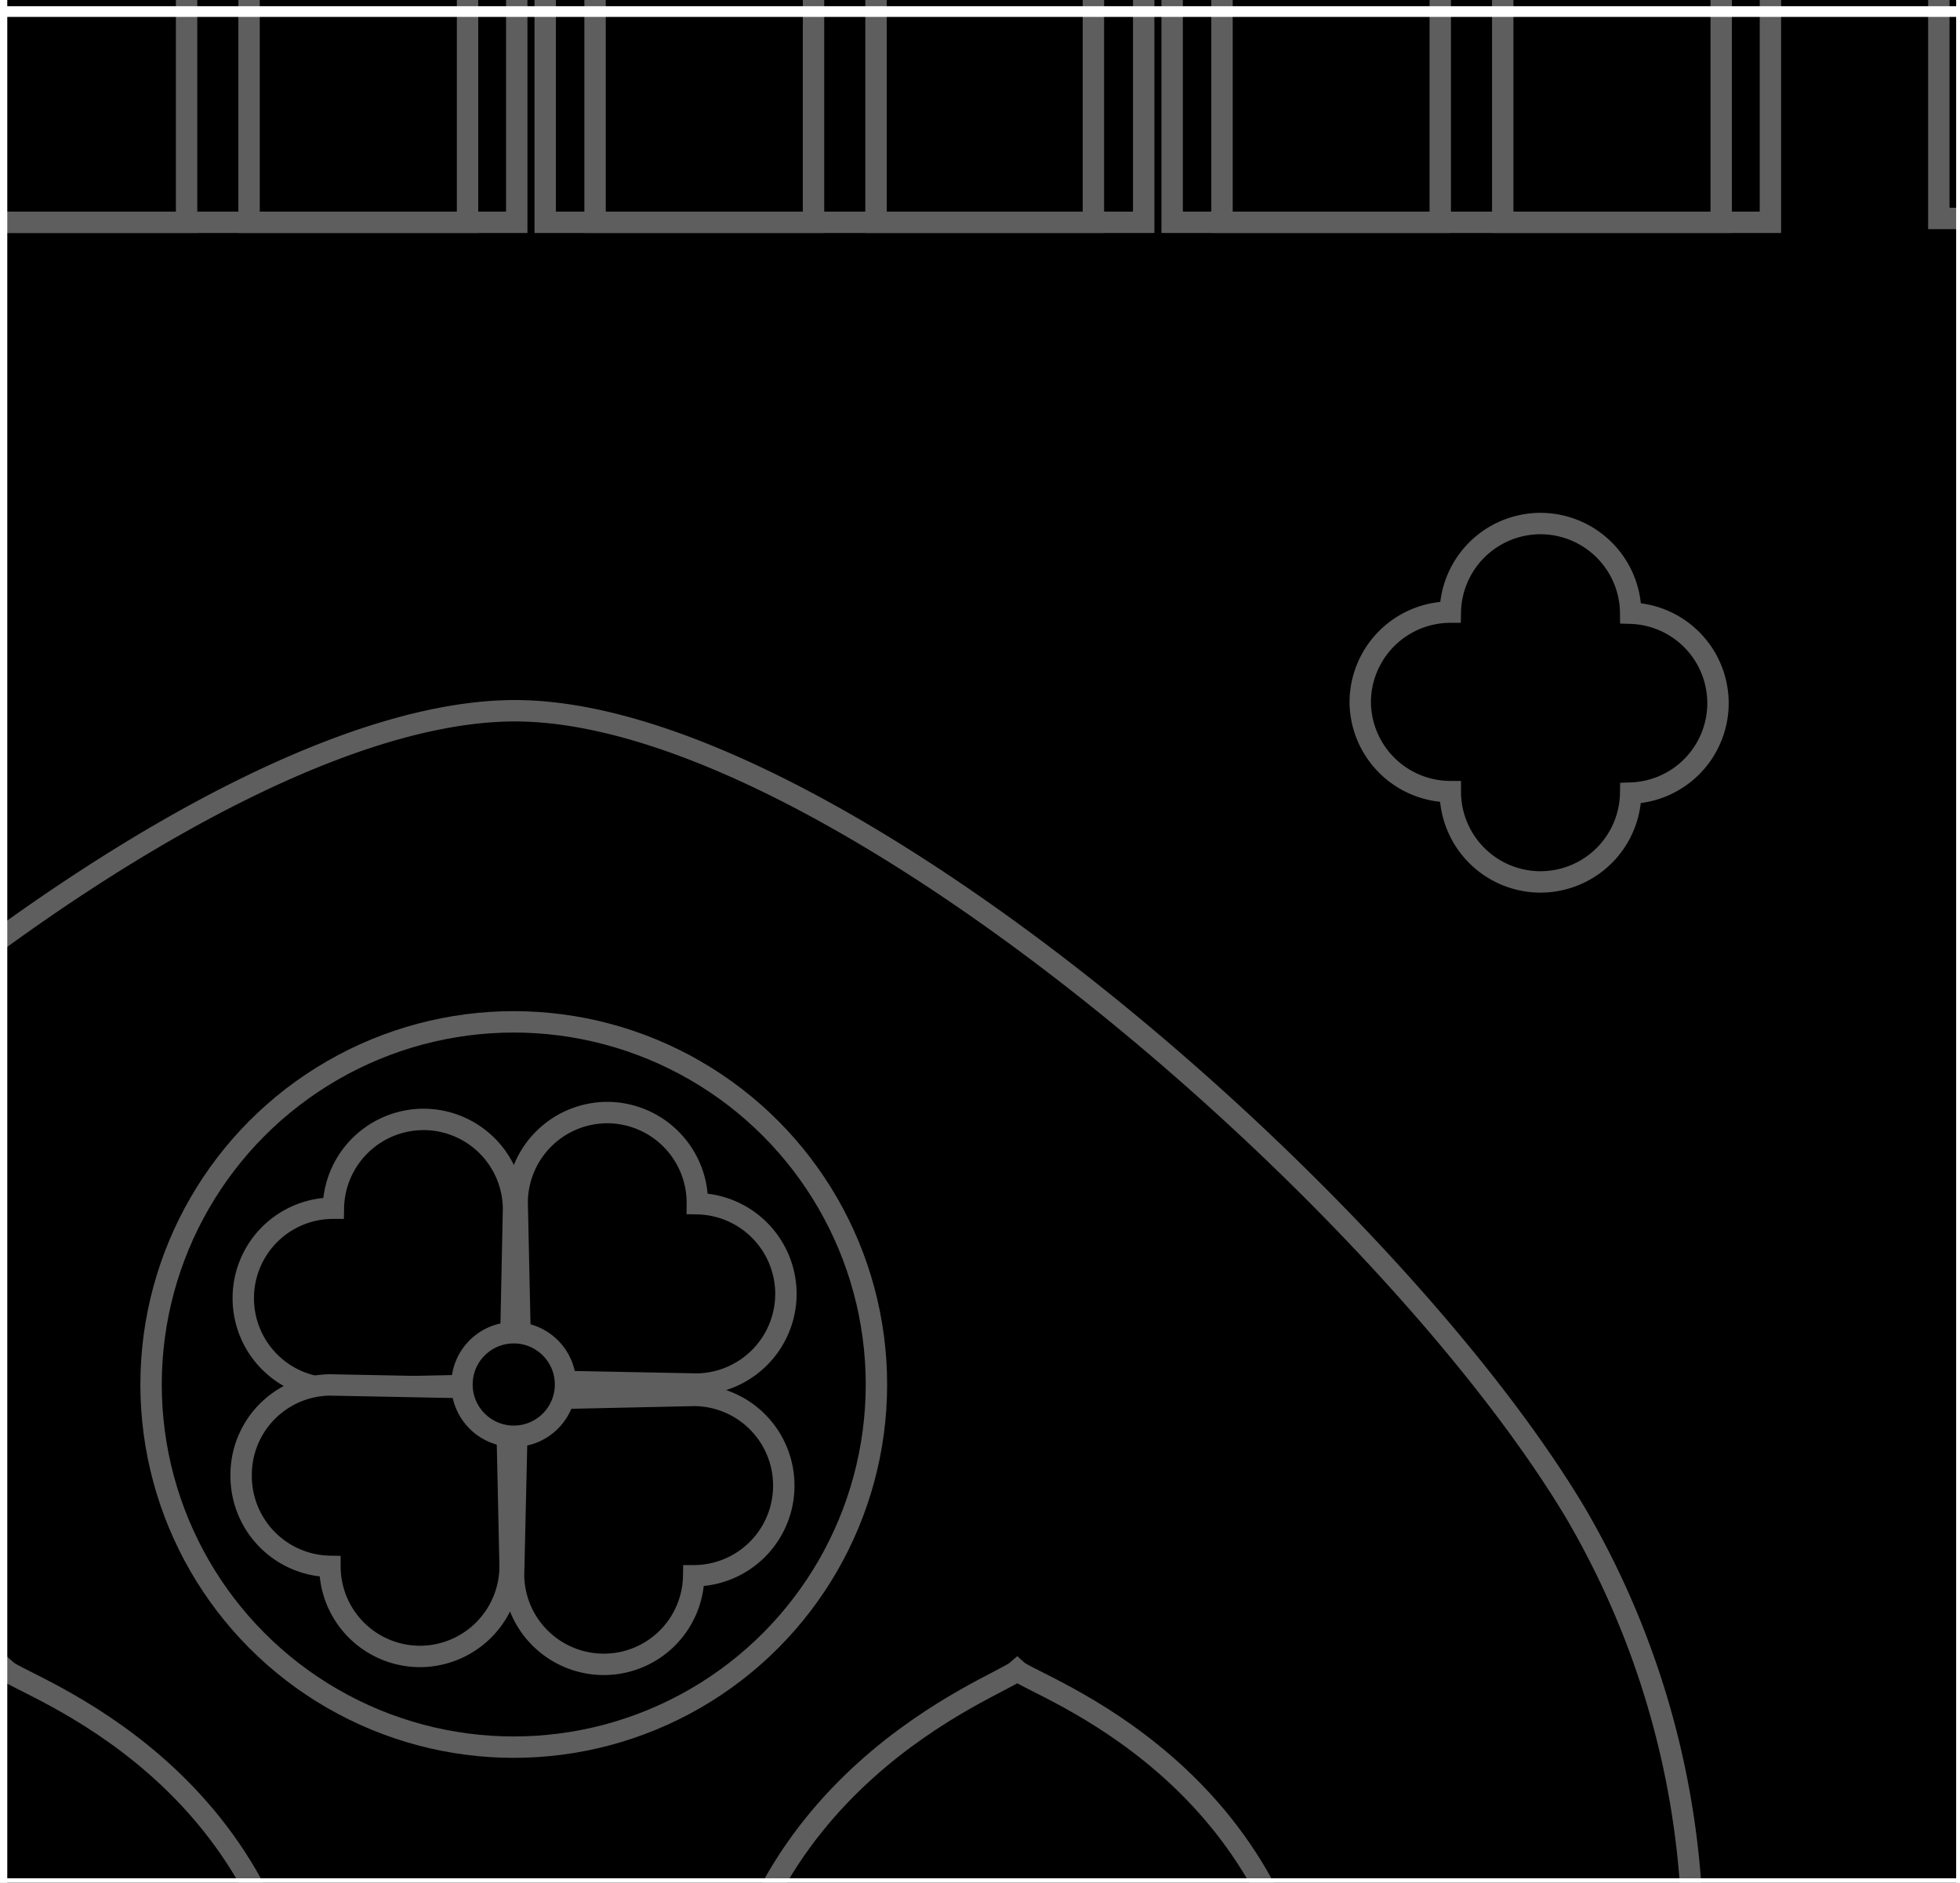 <svg xmlns="http://www.w3.org/2000/svg" viewBox="0 0 91.6 88"><rect x="0" y="0" width="91.6" height="88" fill="#333333" stroke="none"/><defs><style>.cls-1{fill:#fff;}.cls-2{stroke:#5e5e5e;}.cls-2,.cls-3,.cls-4{stroke-miterlimit:10;}.cls-3,.cls-4{fill:none;stroke:#fff;}.cls-3{stroke-width:0.5px;}</style></defs><g id="Layer_1" data-name="Layer 1"><g id="Building_Outline" data-name="Building Outline"><polygon points="-78.18 349.62 -78.18 215.6 -88.41 215.6 -88.41 128.67 -78.18 128.67 -78.18 23.38 -88.41 23.38 -88.41 -99.13 -84.43 -99.13 -84.43 -231.64 -75.33 -231.64 -75.33 -262.05 125.06 -262.05 125.06 -231.64 134.15 -231.64 134.15 -90.13 231.96 -90.13 231.96 -231.07 241.06 -231.07 241.06 -261.48 441.45 -261.48 441.45 -231.07 450.55 -231.07 450.55 -92.31 453.89 -92.31 453.89 23.38 442.89 23.38 442.89 128.67 451.68 128.67 451.68 215.6 441.45 215.6 441.45 349.62 -78.18 349.62"/><path class="cls-1" d="M124.56-261.55v30.41h9.09V-89.63h98.81V-230.57h9.1V-261H441v30.41h9.1V-91.81h3.34V22.88h-11V129.17h8.79v85.94H441v134H-77.68v-134H-87.91V129.17h10.23V22.88H-87.91V-98.63h4V-231.14h9.09v-30.41h199.4m1-1H-75.84v30.41h-9.09V-99.63h-4V23.88h10.23V128.17H-88.91v87.94h10.23v134H442v-134h10.23V128.17h-8.79V23.88h11V-92.81h-3.34V-231.57H442V-262H240.56v30.41h-9.1V-90.63H134.65V-232.14h-9.09v-30.41Z"/></g><g id="Puzzle_Building_Base" data-name="Puzzle Building Base"><g id="Illustrated_Cathedral" data-name="Illustrated Cathedral"><path class="cls-2" d="M24.18,33.22c-14.77-.11-41.26,22.3-49.83,37.19a39.8,39.8,0,0,0-5.1,19.75v47.41H79.11V91.1A40,40,0,0,0,73.6,70.66C64.81,56,38.89,33.34,24.18,33.22Z"/><path class="cls-2" d="M10.19-66.54c-.85.64-13.4,10.47-14,22.72V10.39H24.15v-54.9C23.15-56.44,11-65.91,10.19-66.54Z"/><path class="cls-2" d="M3.62-46.73c2,0,3.82,1.55,4.61,4a10.61,10.61,0,0,1,.49,3c0,.13,0,.25,0,.38V10.39H-1.48V-39.75a10.62,10.62,0,0,1,.5-3c.79-2.46,2.62-4,4.6-4Z"/><path class="cls-2" d="M16.75-46.73c2,0,3.81,1.55,4.6,4a10.62,10.62,0,0,1,.5,3V10.39H11.64V-39.37c0-.13,0-.25,0-.38a10.27,10.27,0,0,1,.5-3c.78-2.46,2.62-4,4.6-4Z"/><path class="cls-2" d="M39.48-66.54c-.84.64-13.39,10.47-14,22.72V10.39H53.45v-54.9C52.44-56.44,40.31-65.91,39.48-66.54Z"/><path class="cls-2" d="M32.92-46.73c2,0,3.81,1.55,4.6,4a10.62,10.62,0,0,1,.5,3V10.39H27.81V-39.37c0-.13,0-.25,0-.38a10.27,10.27,0,0,1,.5-3c.79-2.46,2.62-4,4.6-4Z"/><path class="cls-2" d="M46-46.73c2,0,3.82,1.55,4.61,4a10.61,10.61,0,0,1,.49,3c0,.13,0,.25,0,.38V10.39H40.94V-39.75a10.62,10.62,0,0,1,.5-3c.79-2.46,2.62-4,4.6-4Z"/><path class="cls-2" d="M68.78-66.54c-.85.64-13.39,10.47-14,22.72V10.39H82.74v-54.9C81.74-56.44,69.61-65.91,68.78-66.54Z"/><path class="cls-2" d="M62.21-46.73c2,0,3.82,1.55,4.61,4a10.61,10.61,0,0,1,.49,3c0,.13,0,.25,0,.38V10.39H57.11V-39.75a10.62,10.62,0,0,1,.5-3c.79-2.46,2.62-4,4.6-4Z"/><path class="cls-2" d="M75.34-46.73c2,0,3.81,1.55,4.6,4a10.62,10.62,0,0,1,.5,3V10.39H70.23V-39.37c0-.13,0-.25,0-.38a10.27,10.27,0,0,1,.5-3c.79-2.46,2.62-4,4.6-4Z"/><path class="cls-2" d="M76.21,37.07h0v0a4.21,4.21,0,0,0,4.08-4.2h0a4.21,4.21,0,0,0-4.08-4.21h0A4.22,4.22,0,0,0,72,24.47h0a4.22,4.22,0,0,0-4.22,4.14h0a4.22,4.22,0,0,0-4.21,4.22h0A4.22,4.22,0,0,0,67.78,37h0v0h0A4.22,4.22,0,0,0,72,41.22h0A4.22,4.22,0,0,0,76.21,37.07Z"/><rect class="cls-2" x="90.61" y="-66.08" width="27.85" height="76.29"/><circle class="cls-2" cx="24.01" cy="64.71" r="16.95"/><path class="cls-2" d="M23.83,64.71,24,56.47h0a4.21,4.21,0,0,0-4.21-4.15h0a4.22,4.22,0,0,0-4.21,4.15h0a4.2,4.2,0,0,0-4.21,4.21h0a4.21,4.21,0,0,0,4.21,4.21v0h0Z"/><path class="cls-2" d="M24.19,65.4,24,73.65h0a4.22,4.22,0,0,0,4.21,4.14h0a4.2,4.2,0,0,0,4.21-4.14h0a4.21,4.21,0,0,0,4.21-4.21h0a4.21,4.21,0,0,0-4.21-4.22v0h0Z"/><path class="cls-2" d="M24.35,64.53l8.24.16v0a4.22,4.22,0,0,0,4.14-4.21h0a4.22,4.22,0,0,0-4.14-4.22h0A4.22,4.22,0,0,0,28.38,52h0a4.22,4.22,0,0,0-4.21,4.21h0Z"/><path class="cls-2" d="M23.66,64.89l-8.24-.16v0A4.2,4.2,0,0,0,11.27,69h0a4.22,4.22,0,0,0,4.15,4.21h0a4.21,4.21,0,0,0,4.21,4.21h0a4.22,4.22,0,0,0,4.21-4.21h0Z"/><circle class="cls-2" cx="24.01" cy="64.71" r="2.42"/><path class="cls-2" d="M.31,78.08c-.85.76-13.39,5.18-14,19.54V137H14.27V96.81C13.27,82.83,1.14,78.83.31,78.08Z"/><path class="cls-2" d="M47.54,78.08c-.85.76-13.4,5.18-14,19.54V137H61.5V96.81C60.5,82.83,48.37,78.83,47.54,78.08Z"/></g><g id="GRID"><rect class="cls-3" x="-91.49" y="-261.96" width="549.5" height="612.5"/><line class="cls-3" x1="-91.49" y1="0.54" x2="458.01" y2="0.54"/><line class="cls-3" x1="-91.49" y1="88.04" x2="458.01" y2="88.04"/><line class="cls-3" x1="91.67" y1="350.54" x2="91.67" y2="-261.96"/><line class="cls-3" x1="0.09" y1="350.54" x2="0.09" y2="-261.96"/></g><polygon id="Building_Outline-2" data-name="Building Outline" class="cls-4" points="443.9 128.61 443.9 24.31 454.9 24.31 454.9 -92.38 451.56 -92.38 451.56 -231.13 442.47 -231.13 442.47 -261.55 241.07 -261.55 241.07 -231.13 231.98 -231.13 231.98 -90.2 220.61 -90.2 141.42 -90.2 135.17 -90.2 135.17 -231.7 126.08 -231.7 126.08 -262.12 -75.32 -262.12 -75.32 -231.7 -84.41 -231.7 -84.41 -99.2 -88.39 -99.2 -88.39 24.31 -78.16 24.31 -78.16 128.61 -88.39 128.61 -88.39 216.54 -78.16 216.54 -78.16 350.55 98 350.55 100.28 350.55 264.03 350.55 267.44 350.55 442.47 350.55 442.47 216.54 452.7 216.54 452.7 128.61 443.9 128.61"/></g></g></svg>
